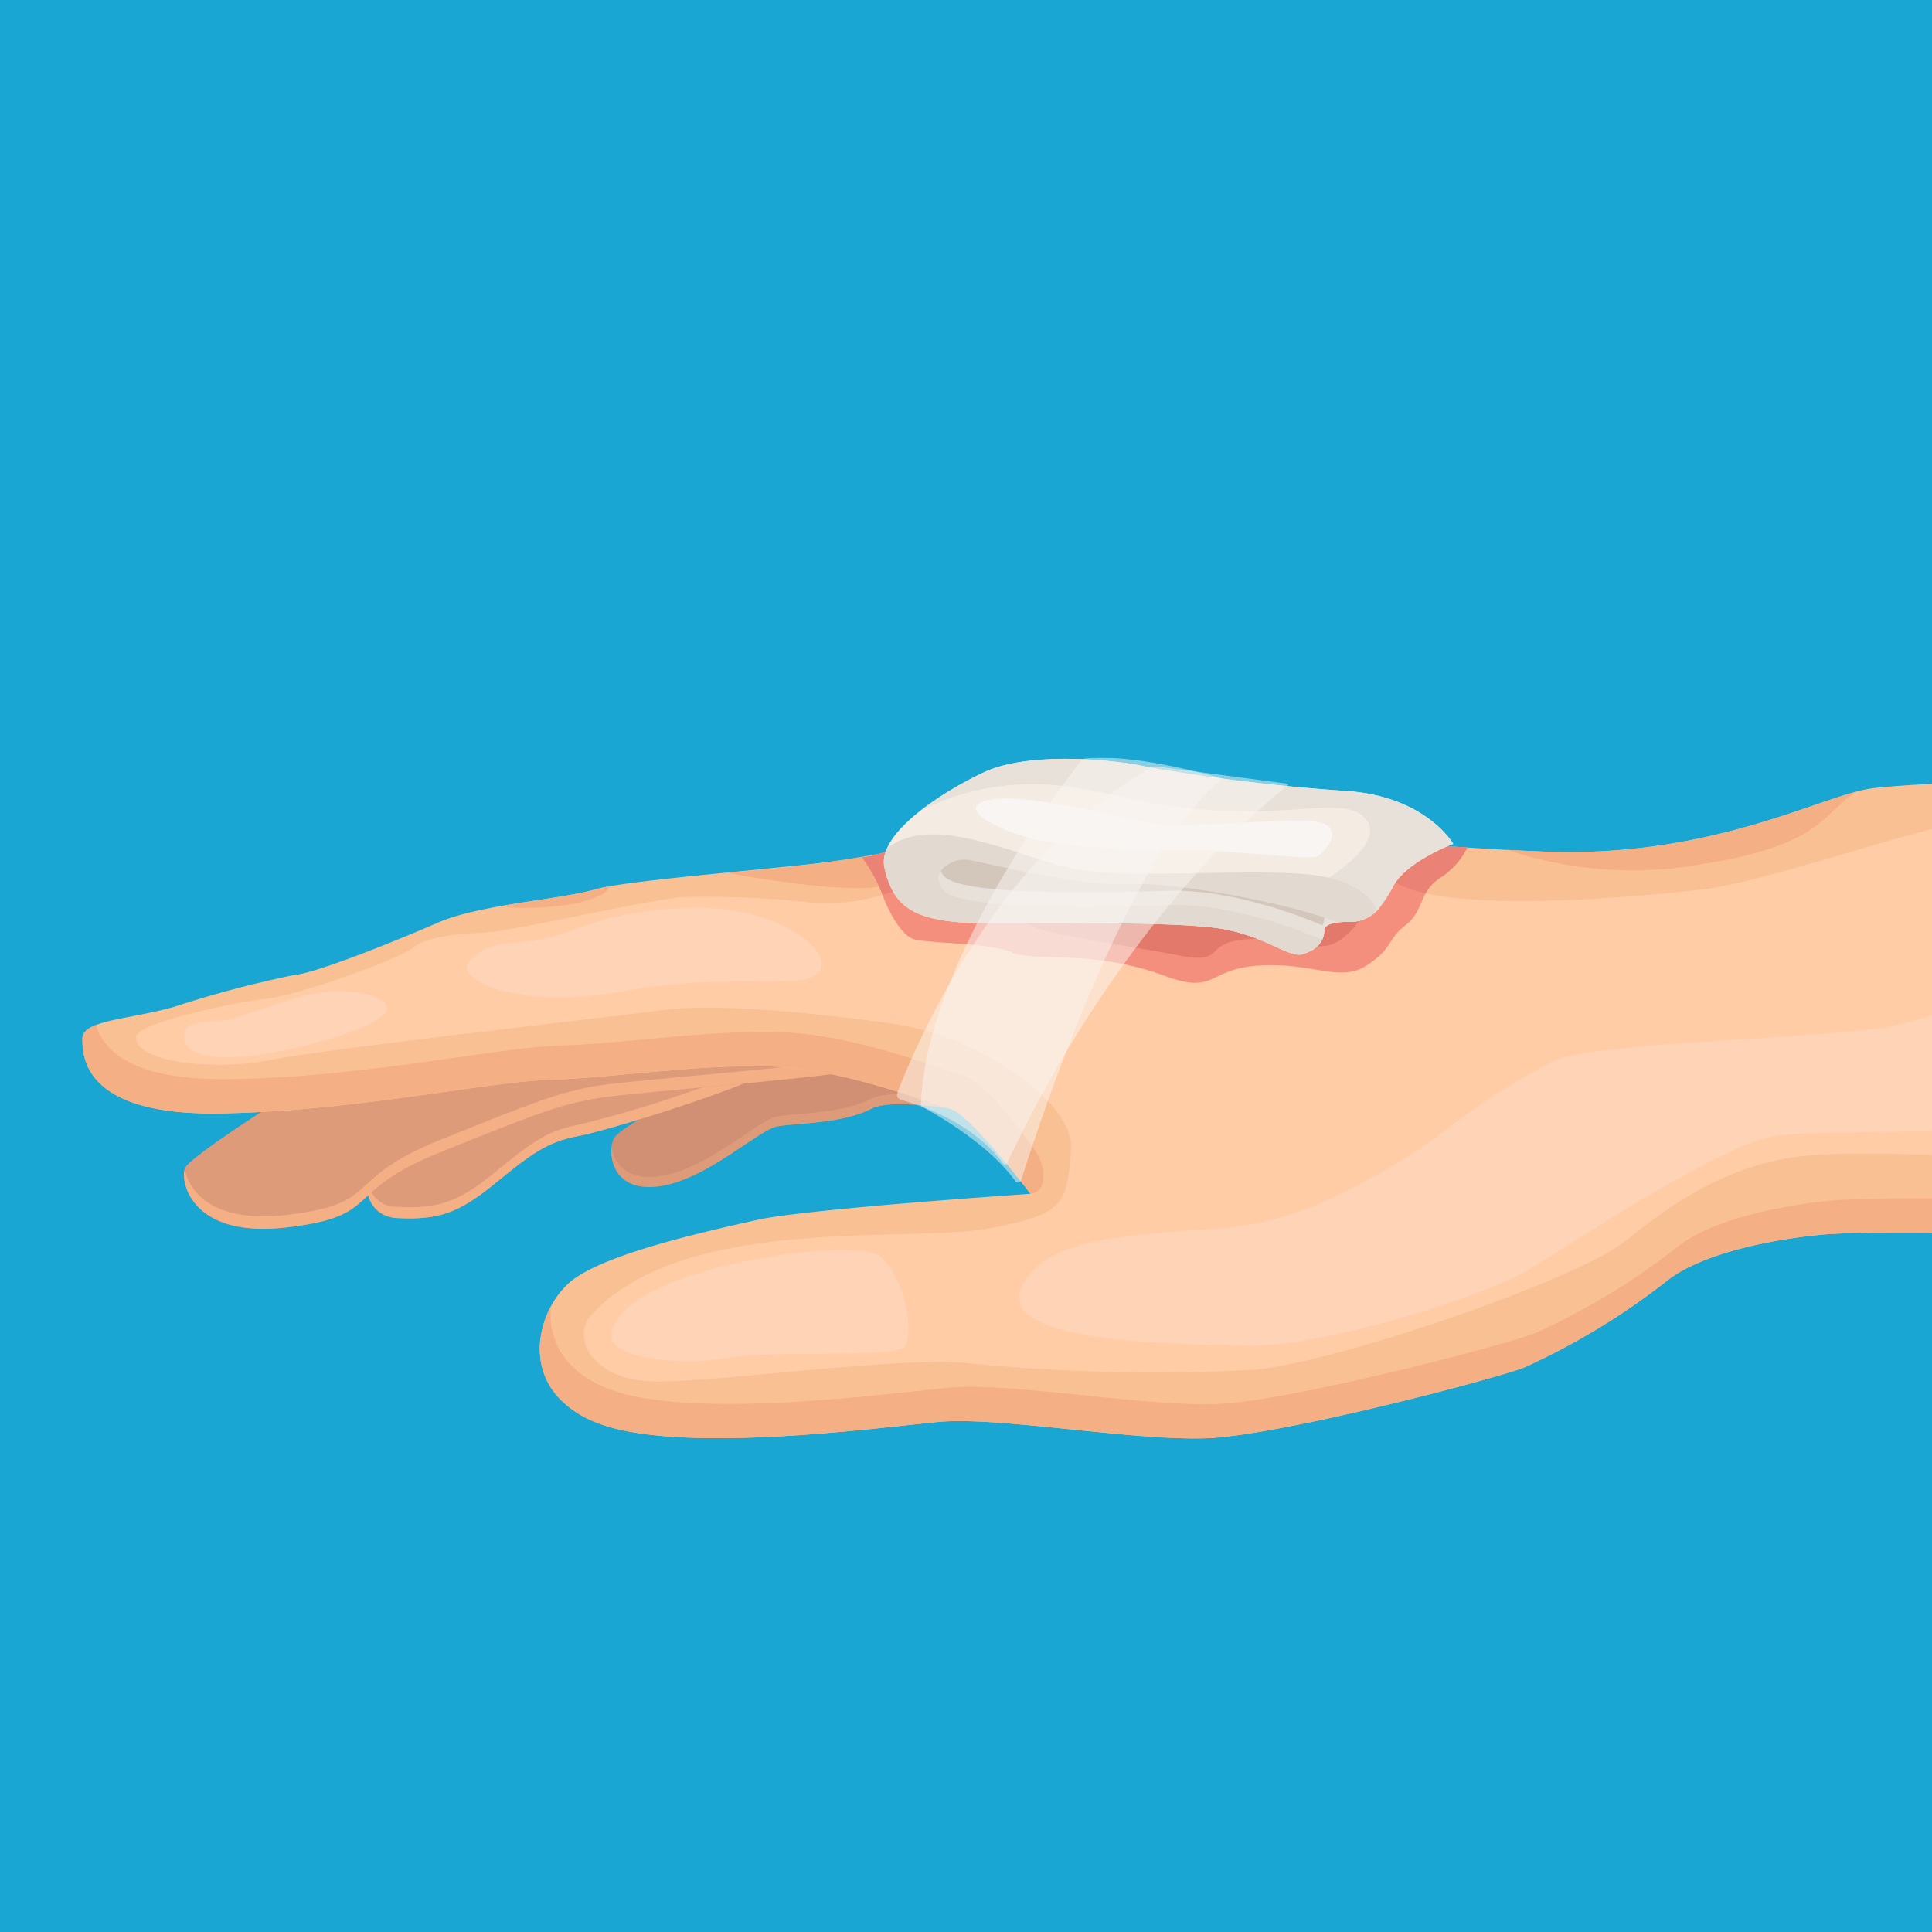 <svg id="Grupo_1102004" data-name="Grupo 1102004" xmlns="http://www.w3.org/2000/svg" xmlns:xlink="http://www.w3.org/1999/xlink" width="122.932" height="122.932" viewBox="0 0 122.932 122.932">
  <rect x="0" y="0" width="122.932" height="122.932" fill="#333333" stroke="none"/>
  <defs>
    <clipPath id="clip-path">
      <rect id="Rectángulo_403527" data-name="Rectángulo 403527" width="122.932" height="122.932" fill="#1aa6d2"/>
    </clipPath>
    <clipPath id="clip-path-2">
      <rect id="Rectángulo_404280" data-name="Rectángulo 404280" width="128.931" height="43.311" fill="none"/>
    </clipPath>
    <clipPath id="clip-path-4">
      <rect id="Rectángulo_404277" data-name="Rectángulo 404277" width="24.898" height="25.337" fill="none"/>
    </clipPath>
    <clipPath id="clip-path-5">
      <rect id="Rectángulo_404278" data-name="Rectángulo 404278" width="19.096" height="27.028" fill="none"/>
    </clipPath>
  </defs>
  <g id="Grupo_1101867" data-name="Grupo 1101867">
    <g id="Grupo_1101865" data-name="Grupo 1101865">
      <g id="Grupo_1101864" data-name="Grupo 1101864" clip-path="url(#clip-path)">
        <path id="Trazado_885007" data-name="Trazado 885007" d="M0,0H122.932V122.932H0Z" fill="#1aa6d2"/>
        <g id="Grupo_1103539" data-name="Grupo 1103539" transform="translate(5.243 48.217)">
          <g id="Grupo_1103538" data-name="Grupo 1103538" clip-path="url(#clip-path-2)">
            <g id="Grupo_1103537" data-name="Grupo 1103537">
              <g id="Grupo_1103536" data-name="Grupo 1103536" clip-path="url(#clip-path-2)">
                <path id="Trazado_883999" data-name="Trazado 883999" d="M210.929,116.319c-.746.346-5.321,2.444-5.678,3.3s-.151,3.351,2.839,2.994,6.373-3.569,7.537-3.807,4.109-.147,6.041-1.138,9.755.9,9.755.9-7.2-8.419-20.494-2.247" transform="translate(-171.463 -95.342)" fill="#d19074"/>
                <path id="Trazado_884000" data-name="Trazado 884000" d="M230.57,131.411c-2.085-.456-7.355-1.494-8.893-.7-1.932.991-4.877.9-6.041,1.138s-4.546,3.45-7.537,3.807c-2.1.251-2.826-.91-2.947-1.918-.136,1.053.373,2.861,2.947,2.554,2.99-.357,6.373-3.569,7.537-3.807s4.109-.148,6.041-1.138,9.755.9,9.755.9a8.8,8.8,0,0,0-.862-.831" transform="translate(-171.472 -109.019)" fill="#dd9b7a"/>
                <path id="Trazado_884001" data-name="Trazado 884001" d="M110.625,124.561s-.595,2.617,1.9,2.736,3.807-.3,6.067-2.141,3.331-2.7,5.353-3.075,11.783-3.411,12.61-4.418-18.2-.715-25.934,6.9" transform="translate(-92.421 -98.007)" fill="#dd9b7a"/>
                <path id="Trazado_884002" data-name="Trazado 884002" d="M135.972,117.907a76.408,76.408,0,0,1-12.022,4.013c-2.022.374-3.093,1.231-5.353,3.075s-3.569,2.26-6.067,2.141a1.83,1.83,0,0,1-1.945-1.748,1.985,1.985,0,0,0,1.945,2.462c2.5.119,3.807-.3,6.067-2.141s3.331-2.7,5.353-3.075,11.783-3.411,12.61-4.418c.105-.128-.113-.235-.588-.309" transform="translate(-92.422 -98.56)" fill="#f5af84"/>
                <path id="Trazado_884003" data-name="Trazado 884003" d="M45.9,114.14c-.4.165-6.067,3.807-6.424,4.521s.238,4.521,6.424,3.807,3.45-2.216,9.755-4.759,7.97-3.212,10.825-3.569,14.782-1.279,17.13-1.9c1.641-.435-23.436-4.046-37.711,1.9" transform="translate(-32.931 -92.582)" fill="#dd9b7a"/>
                <path id="Trazado_884004" data-name="Trazado 884004" d="M81.973,116.774c-4.081.59-13.061,1.3-15.489,1.6-2.855.357-4.521,1.026-10.826,3.569s-3.569,4.045-9.755,4.759c-4.761.549-6.209-1.579-6.461-2.914-.263.91.521,4.391,6.461,3.706,6.186-.714,3.45-2.216,9.755-4.759s7.971-3.212,10.826-3.569,14.782-1.279,17.13-1.9c.307-.082-.322-.274-1.642-.495" transform="translate(-32.934 -97.613)" fill="#f5af84"/>
                <path id="Trazado_884005" data-name="Trazado 884005" d="M126.689,34.912q-.3.793-.636,1.569l-.3.677s-11.66-.357-15.227,0-7.733,1.31-9.757,2.974a44.546,44.546,0,0,1-9.04,5.473c-2.26.832-15.466,4.284-20.1,4.486S58.305,48.7,54.5,49.057s-16.772,2.139-21.888,0a6.437,6.437,0,0,1-2.24-1.482,4.5,4.5,0,0,1-1.021-1.681,4.777,4.777,0,0,1-.182-2.2,5.983,5.983,0,0,1,.67-2.017,5.287,5.287,0,0,1,1.226-1.542c2.142-1.782,8.683-3.21,11.842-3.924s17.423-1.667,17.423-1.667l-.02-.03c-.263-.4-3.058-4.658-4.985-5.348a.879.879,0,0,0-.111-.04c-2.021-.6-6.662-2.432-11.064-2.668s-10.35.711-14.395.832S17.263,29.307,8.7,29.429.012,25.859.012,24.67a.657.657,0,0,1,.071-.3.944.944,0,0,1,.294-.315,2.109,2.109,0,0,1,.332-.185c.051-.023.1-.045.16-.067,1.066-.415,2.993-.6,4.973-1.156a68.934,68.934,0,0,1,7.612-2.021c1.428-.121,6.426-2.142,9.161-3.331s7.615-1.428,10.114-2.142,16.176-1.59,18.079-2.26,5.355-2.617,7.972-2.738,23.791,2.263,34.5,2.62,17.608-3.688,20.7-4.045c1.546-.179,4.49-.327,7.049-.431s4.729-.165,4.729-.165a34.588,34.588,0,0,1,.933,26.779" transform="translate(-0.01 -6.798)" fill="#f9c193"/>
                <path id="Trazado_884006" data-name="Trazado 884006" d="M274.946,170.88q-.3.793-.637,1.569l-.3.677s-11.66-.357-15.227,0-7.733,1.31-9.757,2.974a44.545,44.545,0,0,1-9.04,5.473c-2.26.832-15.466,4.284-20.1,4.486s-13.324-1.391-17.133-1.034-16.772,2.139-21.889,0a6.437,6.437,0,0,1-2.24-1.482,4.494,4.494,0,0,1-1.021-1.681,4.867,4.867,0,0,1-.182-2.2,5.978,5.978,0,0,1,.67-2.017c-.209,1.92.606,4.008,3.462,5.2,5.116,2.142,18.083.357,21.888,0s12.492,1.239,17.13,1.034,17.847-3.651,20.107-4.483a44.842,44.842,0,0,0,9.04-5.473c2.024-1.667,6.187-2.617,9.754-2.974,2.489-.249,11.037-.152,15.473-.071" transform="translate(-148.267 -142.767)" fill="#f5af84"/>
                <path id="Trazado_884007" data-name="Trazado 884007" d="M44.137,106.279c4.4.237,9.041,2.072,11.063,2.667,1.133.333,4.042,4.024,5.115,5.421.65-.047.823-.591.832-1.124a2.739,2.739,0,0,0-.5-1.589c-.871-1.273-3.152-4.414-4.758-4.886-2.022-.595-6.662-2.43-11.064-2.667s-10.35.712-14.394.831-12.491,2.022-21.056,2.141c-6.357.088-8.061-1.919-8.517-3.447-.534.207-.859.468-.859.865,0,1.19.121,4.879,8.687,4.76s17.012-2.022,21.056-2.141,9.993-1.068,14.395-.831" transform="translate(0 -86.623)" fill="#f5af84"/>
                <path id="Trazado_884008" data-name="Trazado 884008" d="M574.706,13.142c-3.482.931-10.015,4.136-19.6,3.819-.814-.027-1.689-.066-2.611-.115h0a24.974,24.974,0,0,0,12.514.888c7.484-1.2,7.472-3.11,9.7-4.593" transform="translate(-461.837 -10.986)" fill="#f5af84"/>
                <path id="Trazado_884009" data-name="Trazado 884009" d="M163.542,51.042c-.016.313,4.149.159,5.446-.382.43-.179,1.035-.279,1.271-.842-.342.061-.629.12-.834.179-1.453.415-3.71.671-5.883,1.045" transform="translate(-136.707 -41.644)" fill="#f5af84"/>
                <path id="Trazado_884010" data-name="Trazado 884010" d="M259.767,34.541c1.187-.577.459-.949,1.7-2.831-.809.357-1.541.684-2.127.89a91.4,91.4,0,0,1-9.863,1.217s8.5,1.6,10.293.724" transform="translate(-208.539 -26.507)" fill="#f5af84"/>
                <path id="Trazado_884011" data-name="Trazado 884011" d="M141.718,22.564c-1.689-2.04-15.568,3.714-21.555,4.358s-15.717,1.332-19.01-.39S78.549,23.125,76,23.593a8.437,8.437,0,0,0-3.489,1.528,12.755,12.755,0,0,1-8.754,2.584,60.262,60.262,0,0,0-8.264-.34C53,27.654,45.418,29.35,43.722,29.55s-3.992.1-5.189,1-7.484,3.081-9.38,3.28-8.183,1.51-8.283,2.408c-.181,1.627,4.99,2.2,8.482,1.5s19.559-2.5,25.148-3.2c3.388-.424,9.324.181,14.029.812a18.256,18.256,0,0,1,9.084,3.839c1.637,1.326,2.871,2.828,2.734,4.33-.3,3.293-.3,4.053-5.389,4.951s-19.31-.925-25.147,5.5c-1.245,1.371,0,4.215,4.191,4.215s15.717-1.618,19.759-1.169a120.578,120.578,0,0,0,18.262.421c5.089-.449,20.507-5.688,23.651-8.233s6.736-4.94,11.526-5.389,14.969.449,15.568,0,4.64-14.388-1.048-21.256" transform="translate(-17.441 -18.498)" fill="#ffcca6"/>
                <path id="Trazado_884012" data-name="Trazado 884012" d="M205.094,196.226c-.183,1.6,4.668,2,7.278,1.5s10.493-.026,11.291-.662.158-4.521-1.47-5.825-16.608.7-17.1,4.99" transform="translate(-171.437 -159.528)" fill="#ffd3b6"/>
                <path id="Trazado_884013" data-name="Trazado 884013" d="M39.383,93.257c-.173,2.861,8.828.725,11.678-.635s.2-2.159-2.04-2.159-5.888,1.787-7.385,1.892-2.211.2-2.253.9" transform="translate(-32.918 -75.619)" fill="#ffd3b6"/>
                <path id="Trazado_884014" data-name="Trazado 884014" d="M149.287,61.433c-1.249,1.153,2.794,3.293,9.78,2s11.661.1,12.467-1.3-2.948-4.289-8.675-3.987-6.727,1.592-9.151,1.992-3.123.1-4.42,1.3" transform="translate(-124.603 -48.585)" fill="#ffd3b6"/>
                <path id="Trazado_884015" data-name="Trazado 884015" d="M429.407,86.724c-.6-.15-6.736,1.8-10.029,2.712s-18.861,1.038-22,2.289a39.994,39.994,0,0,0-6.886,4.372,40.514,40.514,0,0,1-7.509,4.451,20.488,20.488,0,0,1-7.359,1.913c-7.085.437-10.48.936-12.026,3.331-2.625,4.067,9.93,3.992,14.421,4.091s14.869-3.094,17.763-4.89c.672-.417,1.3-.8,1.864-1.162l.122-.078.01-.006c1.342-.862,10.362-6.707,13.522-7.187,3.293-.5,15.867.051,16.765-1.065s1.946-8.622,1.347-8.772" transform="translate(-303.634 -72.487)" fill="#ffd3b6"/>
                <path id="Trazado_884016" data-name="Trazado 884016" d="M345.9,36.879c-1.452,1.753,5.688,2.406,12.574,3.454s13.173.9,13.622,0-8.233-3.316-11.825-3.454-12.873-1.808-14.37,0" transform="translate(-288.987 -30.13)" fill="#ffd3b6"/>
                <path id="Trazado_884017" data-name="Trazado 884017" d="M311.489,20.427c-2.617.121-6.066,2.068-7.972,2.738a7.947,7.947,0,0,1-1.19.255,9.426,9.426,0,0,1,1.407,2.666s.906,2.264,1.911,2.536,4.737.212,6.234.841,5.126-.216,9.7,1.481c3.329,1.234,2.67-.458,6.063-.655s5.089,1.095,6.786,0,1.3-1.661,2.495-2.575.8-2.112,2.2-3.01a4.81,4.81,0,0,0,1.716-1.921c-11.233-.723-27.106-2.457-29.349-2.356" transform="translate(-252.719 -17.072)" fill="#f58f7d"/>
                <path id="Trazado_884018" data-name="Trazado 884018" d="M307.794,23.695a8.438,8.438,0,0,1,3.489-1.528c2.545-.468,21.854,1.216,25.148,2.939a7.265,7.265,0,0,0,1.76.592,2.643,2.643,0,0,1,.931-.993,4.813,4.813,0,0,0,1.717-1.921c-11.233-.723-27.106-2.457-29.349-2.356-2.617.121-6.066,2.068-7.972,2.738a7.976,7.976,0,0,1-1.19.255,9.77,9.77,0,0,1,1.308,2.382,13.312,13.312,0,0,0,4.158-2.107" transform="translate(-252.72 -17.071)" fill="#ea8375"/>
                <path id="Trazado_884019" data-name="Trazado 884019" d="M326.717,20.427c-1.923.089-4.294,1.163-6.173,1.993.748,1.053,1.483,1.924,1.483,1.924s1.31,2.283,2.189,2.563,2.8.218,4.108.862,6.356,1.278,9.418,1.882,1.4-.834,4.371-1.036,4.451,1.122,5.935,0,1.135-1.7,2.182-2.64.7-2.165,1.92-3.085a4.247,4.247,0,0,0,.406-.353c-10.777-.807-23.821-2.2-25.838-2.11" transform="translate(-267.947 -17.072)" fill="#e2796a"/>
                <path id="Trazado_884020" data-name="Trazado 884020" d="M340.33,10.8a2.392,2.392,0,0,0,1.837-.728,8.628,8.628,0,0,0,1.008-1.518c.849-1.614,3.834-2.718,3.834-2.718s-1.67-2.952-6.632-3.355A120.966,120.966,0,0,1,327.648.963c-2.137-.51-7.634-1.029-10.491.311s-6.824,3.963-6.341,6.066,1.387,3.49,5.956,3.519,13.039-.105,15.714.415,4.119,1.83,4.931,1.579,1.362-.691,1.383-1.509c.012-.46.823-.554,1.529-.548" transform="translate(-259.782 -0.354)" fill="#f4ece3"/>
                <path id="Trazado_884021" data-name="Trazado 884021" d="M355.2,8.55c.848-1.614,3.834-2.717,3.834-2.717s-1.67-2.952-6.632-3.355A120.964,120.964,0,0,1,339.673.963c-2.137-.51-7.634-1.029-10.491.311A22.085,22.085,0,0,0,325.161,3.7h0a15.947,15.947,0,0,1,8.326-1.624c4.428.479,5.347,1.321,10.581,1.64s8.493-1,9.523.727-3.605,4.245-3.605,4.245l1.615,2.155a4.988,4.988,0,0,1,.754-.045,2.392,2.392,0,0,0,1.837-.728A8.616,8.616,0,0,0,355.2,8.55" transform="translate(-271.806 -0.354)" fill="#e8e1da"/>
                <path id="Trazado_884022" data-name="Trazado 884022" d="M337.718,32.262c-3.888-.374-11.675.331-15.029-.393s-8.9-3.6-11.727-1.22a1.909,1.909,0,0,0-.144,1.182,4.556,4.556,0,0,0,.925,2.064,3.584,3.584,0,0,0,1.685,1.036,11.336,11.336,0,0,0,3.346.419c4.569.028,13.039-.105,15.714.415s4.118,1.83,4.931,1.579,1.362-.691,1.383-1.509c.012-.46.823-.554,1.529-.548a2.392,2.392,0,0,0,1.837-.728s-.563-1.923-4.451-2.3" transform="translate(-259.784 -24.845)" fill="#e2d9d0"/>
                <path id="Trazado_884023" data-name="Trazado 884023" d="M344.1,41.034c-3.338.185-9.4-1.427-10.312-1.542s-2.594.659-1.552,1.927,9.648,1.1,14.232.95,9.744,2.163,9.744,2.163l.133.022a1.488,1.488,0,0,0,.119-.561c.008-.313.389-.455.854-.512-2.613-1.124-10.306-2.608-13.218-2.447" transform="translate(-277.447 -33.002)" fill="#e8e1da"/>
                <path id="Trazado_884024" data-name="Trazado 884024" d="M344.847,41.034c-3.338.185-9.4-1.427-10.312-1.542a2.008,2.008,0,0,0-1.736.7,1.665,1.665,0,0,0,.207.321c1.042,1.267,9.648,1.1,14.232.95s9.744,2.163,9.744,2.163l.132.022a1.474,1.474,0,0,0,.11-.481c-3.144-1.066-9.733-2.277-12.378-2.13" transform="translate(-278.192 -33.002)" fill="#d3c7bc"/>
                <path id="Trazado_884025" data-name="Trazado 884025" d="M346.935,16.021c-1.5.544,1.156,1.951,3.671,2.472a48.789,48.789,0,0,0,8.885.58c2.483-.026,8.109.659,8.653.45s1.931-1.9.058-2.222-8.216.512-10.6.086-8.558-2.129-10.666-1.366" transform="translate(-289.643 -13.23)" fill="#f9f5f2"/>
                <g id="Grupo_1103532" data-name="Grupo 1103532" transform="translate(51.83 0.55)" opacity="0.5">
                  <g id="Grupo_1103531" data-name="Grupo 1103531">
                    <g id="Grupo_1103530" data-name="Grupo 1103530" clip-path="url(#clip-path-4)">
                      <path id="Trazado_884026" data-name="Trazado 884026" d="M332.461,3.359l8.257,1.093a.055.055,0,0,1,.029.1c-1.091.843-10.492,8.4-17.883,24.058a.139.139,0,0,1-.24.023c-.469-.681-2.257-2.874-6.508-4.071a.33.33,0,0,1-.225-.433c.842-2.233,6-14.951,16.119-20.681a.726.726,0,0,1,.452-.087" transform="translate(-315.869 -3.352)" fill="#f9f5f2"/>
                    </g>
                  </g>
                </g>
                <g id="Grupo_1103535" data-name="Grupo 1103535" transform="translate(53.358)" opacity="0.5">
                  <g id="Grupo_1103534" data-name="Grupo 1103534">
                    <g id="Grupo_1103533" data-name="Grupo 1103533" clip-path="url(#clip-path-5)">
                      <path id="Trazado_884027" data-name="Trazado 884027" d="M331.559,26.879c.931-2.968,6.676-20.683,12.688-25.444a.084.084,0,0,0-.027-.148c-.908-.264-5.53-1.546-8.546-1.242a.478.478,0,0,0-.328.183c-1.159,1.476-9.858,12.841-10.161,21.8a.217.217,0,0,0,.115.2c.688.368,4.188,2.316,5.888,4.712a.21.21,0,0,0,.372-.061" transform="translate(-325.184 0.001)" fill="#f9f5f2"/>
                    </g>
                  </g>
                </g>
              </g>
            </g>
          </g>
        </g>
      </g>
    </g>
  </g>
</svg>
